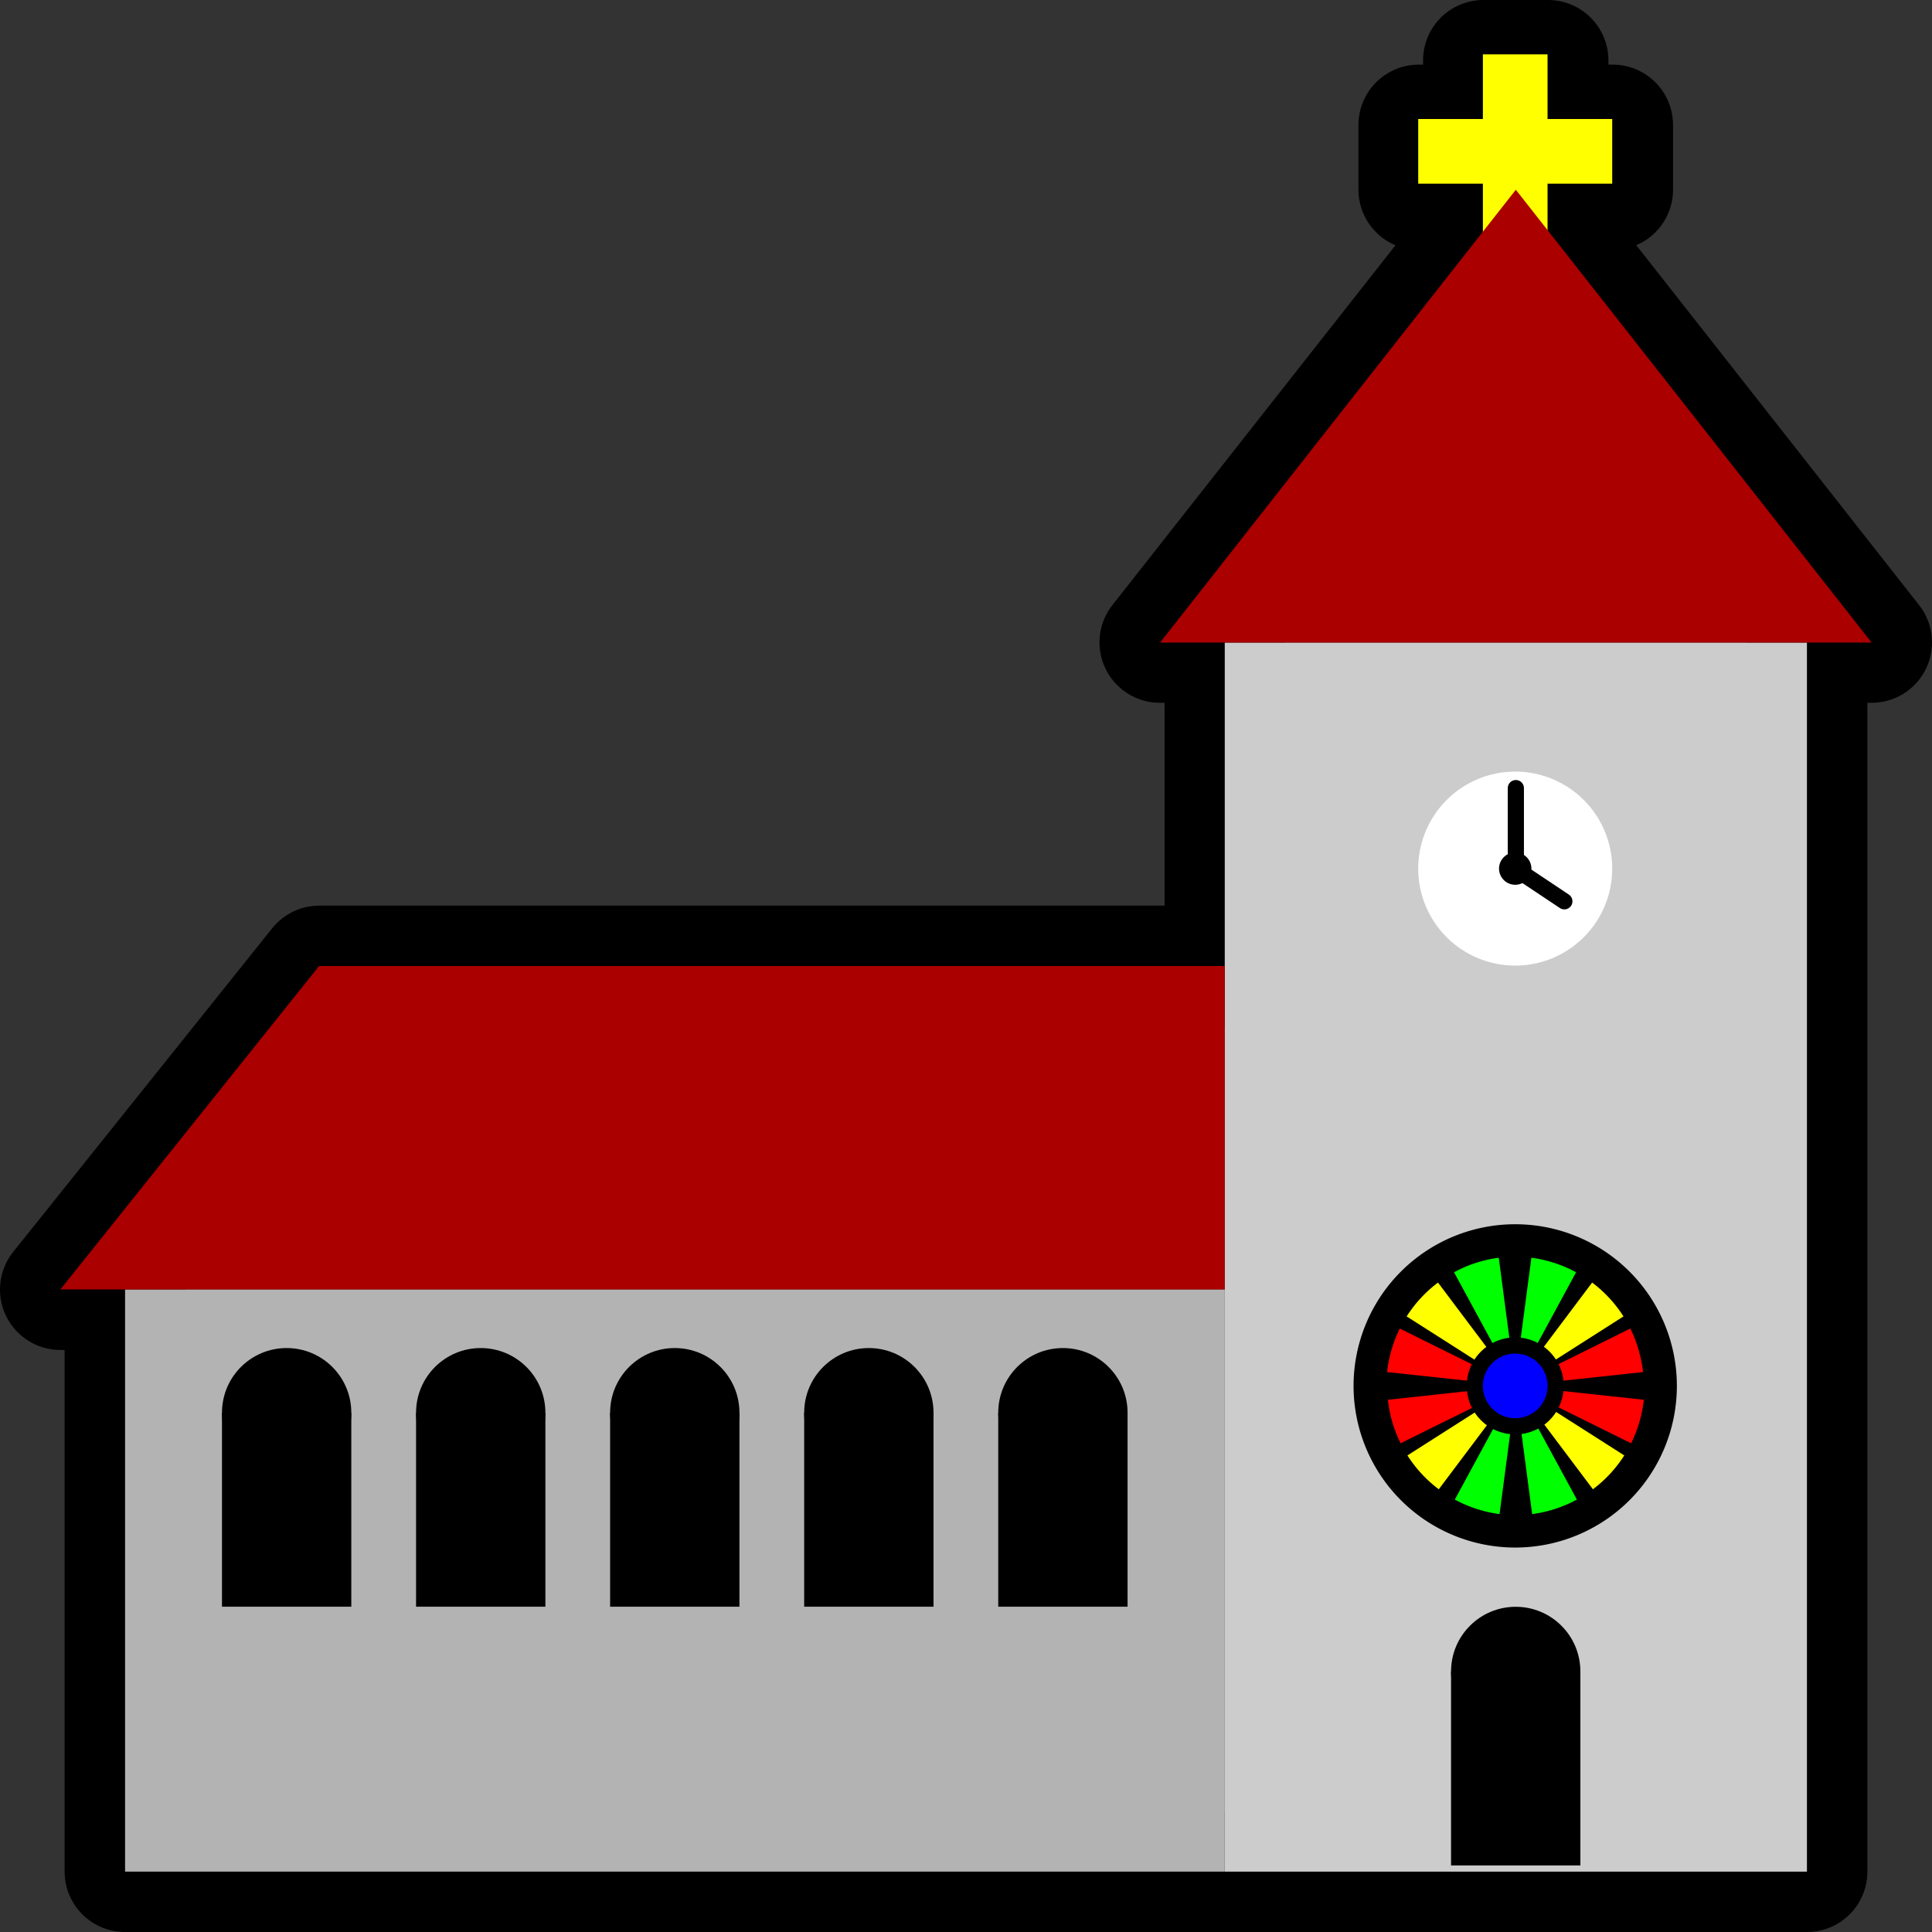 <?xml version="1.0" encoding="UTF-8" standalone="no"?>
<!-- Created with Inkscape (http://www.inkscape.org/) -->

<svg
   xmlns:dc="http://purl.org/dc/elements/1.1/"
   xmlns:cc="http://creativecommons.org/ns#"
   xmlns:rdf="http://www.w3.org/1999/02/22-rdf-syntax-ns#"
   xmlns:svg="http://www.w3.org/2000/svg"
   xmlns="http://www.w3.org/2000/svg"
   xmlns:sodipodi="http://sodipodi.sourceforge.net/DTD/sodipodi-0.dtd"
   xmlns:inkscape="http://www.inkscape.org/namespaces/inkscape"
   width="128"
   height="128"
   id="svg2"
   version="1.1"
   inkscape:version="0.48.3.1 r9886"
   sodipodi:docname="church_128.svg">
  <rect width="100%" height="100%" fill="#333333" stroke="none"/>
  <defs
     id="defs4" />
  <sodipodi:namedview
     id="base"
     pagecolor="#ffffff"
     bordercolor="#666666"
     borderopacity="1.0"
     inkscape:pageopacity="0.0"
     inkscape:pageshadow="2"
     inkscape:zoom="1.979899"
     inkscape:cx="47.869163"
     inkscape:cy="101.42177"
     inkscape:document-units="px"
     inkscape:current-layer="layer1"
     showgrid="true"
     inkscape:window-width="1024"
     inkscape:window-height="576"
     inkscape:window-x="0"
     inkscape:window-y="0"
     inkscape:window-maximized="1"
     showguides="true"
     inkscape:guide-bbox="true">
    <inkscape:grid
       type="xygrid"
       id="grid2985"
       empspacing="4"
       visible="true"
       enabled="true"
       snapvisiblegridlinesonly="true" />
    <sodipodi:guide
       orientation="1,0"
       position="-8,108"
       id="guide4491" />
  </sodipodi:namedview>
  <g
     inkscape:label="Layer 1"
     inkscape:groupmode="layer"
     id="layer1"
     transform="translate(0,-924.362)">
    <path
       style="fill:none;fill-opacity:1;stroke:#000000;stroke-width:8;stroke-miterlimit:4;stroke-dasharray:none;stroke-linejoin:round;stroke-linecap:round"
       d="M 98.281 4 L 98.281 8.281 L 94 8.281 L 94 12.562 L 98.281 12.562 L 98.281 15.312 L 76.844 42.562 L 81.156 42.562 L 81.156 64 L 21.156 64 L 4 85.438 L 8.281 85.438 L 8.281 124 L 81.156 124 L 119.719 124 L 119.719 42.562 L 124 42.562 L 102.562 15.281 L 102.562 12.562 L 106.844 12.562 L 106.844 8.281 L 102.562 8.281 L 102.562 4 L 98.281 4 z "
       transform="translate(0,924.362)"
       id="rect4433-5" />
    <g
       id="g4437"
       transform="matrix(1.071,0,0,1.071,-4.571,-70.597)">
      <rect
         transform="translate(0,924.362)"
         y="8"
         x="96"
         height="12"
         width="4"
         id="rect4433"
         style="fill:#ffff00;fill-opacity:1;stroke:none" />
      <rect
         transform="translate(0,924.362)"
         y="12"
         x="92"
         height="4"
         width="12"
         id="rect4435"
         style="fill:#ffff00;fill-opacity:1;stroke:none" />
    </g>
    <rect
       style="fill:#cccccc;fill-opacity:1;stroke:none"
       id="rect4341"
       width="38.571"
       height="81.429"
       x="81.143"
       y="966.934"
       rx="0"
       ry="0" />
    <rect
       style="fill:#b3b3b3;fill-opacity:1;stroke:none"
       id="rect4343"
       width="72.857"
       height="38.571"
       x="8.286"
       y="1009.791"
       rx="0"
       ry="0" />
    <path
       style="fill:#aa0000;stroke:none"
       d="m 124,966.934 -47.143,0 23.571,-30 z"
       id="path4345"
       inkscape:connector-curvature="0"
       sodipodi:nodetypes="cccc" />
    <path
       style="fill:#aa0000;stroke:none"
       d="m 4,1009.791 17.143,-21.429 60,0 0,21.429 z"
       id="path4347"
       inkscape:connector-curvature="0"
       sodipodi:nodetypes="ccccc" />
    <g
       id="g4487"
       transform="matrix(1.071,0,0,1.071,-2.429,6.546)">
      <path
         transform="translate(0,924.362)"
         style="fill:#000000;fill-opacity:1;stroke:none"
         d="m 24,20 c 0,2.209 -1.791,4 -4,4 -2.209,0 -4,-1.791 -4,-4 0,-2.209 1.791,-4 4,-4 2.209,0 4,1.791 4,4 z"
         id="path4483"
         inkscape:connector-curvature="0" />
      <path
         transform="translate(0,924.362)"
         style="fill:#000000;fill-opacity:1;stroke:none"
         d="m 16,20 8,0 0,12 -8,0 z"
         id="rect4485"
         inkscape:connector-curvature="0" />
    </g>
    <g
       id="g4487-2"
       transform="matrix(1.071,0,0,1.071,10.429,6.546)">
      <path
         transform="translate(0,924.362)"
         style="fill:#000000;fill-opacity:1;stroke:none"
         d="m 24,20 c 0,2.209 -1.791,4 -4,4 -2.209,0 -4,-1.791 -4,-4 0,-2.209 1.791,-4 4,-4 2.209,0 4,1.791 4,4 z"
         id="path4483-9"
         inkscape:connector-curvature="0" />
      <path
         transform="translate(0,924.362)"
         style="fill:#000000;fill-opacity:1;stroke:none"
         d="m 16,20 8,0 0,12 -8,0 z"
         id="rect4485-3"
         inkscape:connector-curvature="0" />
    </g>
    <g
       id="g4487-27"
       transform="matrix(1.071,0,0,1.071,23.286,6.546)">
      <path
         transform="translate(0,924.362)"
         style="fill:#000000;fill-opacity:1;stroke:none"
         d="m 24,20 c 0,2.209 -1.791,4 -4,4 -2.209,0 -4,-1.791 -4,-4 0,-2.209 1.791,-4 4,-4 2.209,0 4,1.791 4,4 z"
         id="path4483-90"
         inkscape:connector-curvature="0" />
      <path
         transform="translate(0,924.362)"
         style="fill:#000000;fill-opacity:1;stroke:none"
         d="m 16,20 8,0 0,12 -8,0 z"
         id="rect4485-4"
         inkscape:connector-curvature="0" />
    </g>
    <g
       id="g4487-21"
       transform="matrix(1.071,0,0,1.071,36.143,6.546)">
      <path
         transform="translate(0,924.362)"
         style="fill:#000000;fill-opacity:1;stroke:none"
         d="m 24,20 c 0,2.209 -1.791,4 -4,4 -2.209,0 -4,-1.791 -4,-4 0,-2.209 1.791,-4 4,-4 2.209,0 4,1.791 4,4 z"
         id="path4483-7"
         inkscape:connector-curvature="0" />
      <path
         transform="translate(0,924.362)"
         style="fill:#000000;fill-opacity:1;stroke:none"
         d="m 16,20 8,0 0,12 -8,0 z"
         id="rect4485-8"
         inkscape:connector-curvature="0" />
    </g>
    <g
       id="g4487-0"
       transform="matrix(1.071,0,0,1.071,49,6.546)">
      <path
         transform="translate(0,924.362)"
         style="fill:#000000;fill-opacity:1;stroke:none"
         d="m 24,20 c 0,2.209 -1.791,4 -4,4 -2.209,0 -4,-1.791 -4,-4 0,-2.209 1.791,-4 4,-4 2.209,0 4,1.791 4,4 z"
         id="path4483-4"
         inkscape:connector-curvature="0" />
      <path
         transform="translate(0,924.362)"
         style="fill:#000000;fill-opacity:1;stroke:none"
         d="m 16,20 8,0 0,12 -8,0 z"
         id="rect4485-9"
         inkscape:connector-curvature="0" />
    </g>
    <g
       id="g4487-8"
       transform="matrix(1.071,0,0,1.071,79,23.688)">
      <path
         transform="translate(0,924.362)"
         style="fill:#000000;fill-opacity:1;stroke:none"
         d="m 24,20 c 0,2.209 -1.791,4 -4,4 -2.209,0 -4,-1.791 -4,-4 0,-2.209 1.791,-4 4,-4 2.209,0 4,1.791 4,4 z"
         id="path4483-2"
         inkscape:connector-curvature="0" />
      <path
         transform="translate(0,924.362)"
         style="fill:#000000;fill-opacity:1;stroke:none"
         d="m 16,20 8,0 0,12 -8,0 z"
         id="rect4485-7"
         inkscape:connector-curvature="0" />
    </g>
    <path
       sodipodi:type="arc"
       style="fill:#000000;fill-opacity:1;stroke:none"
       id="path4695"
       sodipodi:cx="98"
       sodipodi:cy="90"
       sodipodi:rx="10"
       sodipodi:ry="10"
       d="m 108,90 a 10,10 0 1 1 -20,0 10,10 0 1 1 20,0 z"
       transform="matrix(1.071,0,0,1.071,-4.571,919.791)" />
    <path
       sodipodi:type="arc"
       style="color:#000000;fill:#ff0000;fill-opacity:1;fill-rule:nonzero;stroke:none;marker:none;visibility:visible;display:inline;overflow:visible;enable-background:accumulate"
       id="path4717"
       sodipodi:cx="98"
       sodipodi:cy="90"
       sodipodi:rx="8"
       sodipodi:ry="8"
       d="m 105.954,90.858 a 8,8 0 0 1 -0.785,2.692 L 98,90 z"
       transform="matrix(1.071,0,0,1.071,-4.571,919.791)"
       sodipodi:start="0.10751804"
       sodipodi:end="0.45981625" />
    <path
       transform="matrix(1.071,0,0,1.071,-4.571,919.791)"
       sodipodi:type="arc"
       style="fill:#ffff00;fill-opacity:1;stroke:none"
       id="path4717-6"
       sodipodi:cx="98"
       sodipodi:cy="90"
       sodipodi:rx="8"
       sodipodi:ry="8"
       d="m 104.746,94.301 a 8,8 0 0 1 -1.939,2.094 L 98,90 z"
       sodipodi:start="0.56757593"
       sodipodi:end="0.92626002" />
    <path
       transform="matrix(1.071,0,0,1.071,-4.571,919.791)"
       sodipodi:type="arc"
       style="fill:#00ff00;fill-opacity:1;stroke:none"
       id="path4717-6-1"
       sodipodi:cx="98"
       sodipodi:cy="90"
       sodipodi:rx="8"
       sodipodi:ry="8"
       d="m 101.814,97.032 a 8,8 0 0 1 -2.766,0.899 L 98,90 z"
       sodipodi:start="1.0737848"
       sodipodi:end="1.439388" />
    <path
       transform="matrix(-1.071,0,0,1.071,205.429,919.791)"
       sodipodi:type="arc"
       style="color:#000000;fill:#ff0000;fill-opacity:1;fill-rule:nonzero;stroke:none;marker:none;visibility:visible;display:inline;overflow:visible;enable-background:accumulate"
       id="path4717-4"
       sodipodi:cx="98"
       sodipodi:cy="90"
       sodipodi:rx="8"
       sodipodi:ry="8"
       d="m 105.954,90.858 a 8,8 0 0 1 -0.785,2.692 L 98,90 z"
       sodipodi:start="0.10751804"
       sodipodi:end="0.45981625" />
    <path
       transform="matrix(-1.071,0,0,1.071,205.429,919.791)"
       sodipodi:type="arc"
       style="fill:#ffff00;fill-opacity:1;stroke:none"
       id="path4717-6-3"
       sodipodi:cx="98"
       sodipodi:cy="90"
       sodipodi:rx="8"
       sodipodi:ry="8"
       d="m 104.746,94.301 a 8,8 0 0 1 -1.939,2.094 L 98,90 z"
       sodipodi:start="0.56757593"
       sodipodi:end="0.92626002" />
    <path
       transform="matrix(-1.071,0,0,1.071,205.429,919.791)"
       sodipodi:type="arc"
       style="fill:#00ff00;fill-opacity:1;stroke:none"
       id="path4717-6-1-2"
       sodipodi:cx="98"
       sodipodi:cy="90"
       sodipodi:rx="8"
       sodipodi:ry="8"
       d="m 101.814,97.032 a 8,8 0 0 1 -2.766,0.899 L 98,90 z"
       sodipodi:start="1.0737848"
       sodipodi:end="1.439388" />
    <path
       transform="matrix(1.071,0,0,-1.071,-4.623,1112.574)"
       sodipodi:type="arc"
       style="color:#000000;fill:#ff0000;fill-opacity:1;fill-rule:nonzero;stroke:none;marker:none;visibility:visible;display:inline;overflow:visible;enable-background:accumulate"
       id="path4717-2"
       sodipodi:cx="98"
       sodipodi:cy="90"
       sodipodi:rx="8"
       sodipodi:ry="8"
       d="m 105.954,90.858 a 8,8 0 0 1 -0.785,2.692 L 98,90 z"
       sodipodi:start="0.10751804"
       sodipodi:end="0.45981625" />
    <path
       transform="matrix(1.071,0,0,-1.071,-4.623,1112.574)"
       sodipodi:type="arc"
       style="fill:#ffff00;fill-opacity:1;stroke:none"
       id="path4717-6-9"
       sodipodi:cx="98"
       sodipodi:cy="90"
       sodipodi:rx="8"
       sodipodi:ry="8"
       d="m 104.746,94.301 a 8,8 0 0 1 -1.939,2.094 L 98,90 z"
       sodipodi:start="0.56757593"
       sodipodi:end="0.92626002" />
    <path
       transform="matrix(1.071,0,0,-1.071,-4.623,1112.574)"
       sodipodi:type="arc"
       style="fill:#00ff00;fill-opacity:1;stroke:none"
       id="path4717-6-1-4"
       sodipodi:cx="98"
       sodipodi:cy="90"
       sodipodi:rx="8"
       sodipodi:ry="8"
       d="m 101.814,97.032 a 8,8 0 0 1 -2.766,0.899 L 98,90 z"
       sodipodi:start="1.0737848"
       sodipodi:end="1.439388" />
    <path
       transform="matrix(-1.071,0,0,-1.071,205.377,1112.574)"
       sodipodi:type="arc"
       style="color:#000000;fill:#ff0000;fill-opacity:1;fill-rule:nonzero;stroke:none;marker:none;visibility:visible;display:inline;overflow:visible;enable-background:accumulate"
       id="path4717-4-9"
       sodipodi:cx="98"
       sodipodi:cy="90"
       sodipodi:rx="8"
       sodipodi:ry="8"
       d="m 105.954,90.858 a 8,8 0 0 1 -0.785,2.692 L 98,90 z"
       sodipodi:start="0.10751804"
       sodipodi:end="0.45981625" />
    <path
       transform="matrix(-1.071,0,0,-1.071,205.377,1112.574)"
       sodipodi:type="arc"
       style="fill:#ffff00;fill-opacity:1;stroke:none"
       id="path4717-6-3-5"
       sodipodi:cx="98"
       sodipodi:cy="90"
       sodipodi:rx="8"
       sodipodi:ry="8"
       d="m 104.746,94.301 a 8,8 0 0 1 -1.939,2.094 L 98,90 z"
       sodipodi:start="0.56757593"
       sodipodi:end="0.92626002" />
    <path
       transform="matrix(-1.071,0,0,-1.071,205.377,1112.574)"
       sodipodi:type="arc"
       style="fill:#00ff00;fill-opacity:1;stroke:none"
       id="path4717-6-1-2-3"
       sodipodi:cx="98"
       sodipodi:cy="90"
       sodipodi:rx="8"
       sodipodi:ry="8"
       d="m 101.814,97.032 a 8,8 0 0 1 -2.766,0.899 L 98,90 z"
       sodipodi:start="1.0737848"
       sodipodi:end="1.439388" />
    <path
       sodipodi:type="arc"
       style="color:#000000;fill:#000000;fill-opacity:1;fill-rule:nonzero;stroke:none;stroke-width:8;marker:none;visibility:visible;display:inline;overflow:visible;enable-background:accumulate"
       id="path4838"
       sodipodi:cx="98"
       sodipodi:cy="90"
       sodipodi:rx="3"
       sodipodi:ry="3"
       d="m 101,90 a 3,3 0 1 1 -6,0 3,3 0 1 1 6,0 z"
       transform="matrix(1.071,0,0,1.071,-4.571,919.791)" />
    <path
       sodipodi:type="arc"
       style="color:#000000;fill:#0000ff;fill-opacity:1;fill-rule:nonzero;stroke:none;stroke-width:8;marker:none;visibility:visible;display:inline;overflow:visible;enable-background:accumulate"
       id="path4840"
       sodipodi:cx="98"
       sodipodi:cy="90"
       sodipodi:rx="2"
       sodipodi:ry="2"
       d="m 100,90 a 2,2 0 1 1 -4,0 2,2 0 1 1 4,0 z"
       transform="matrix(1.071,0,0,1.071,-4.571,919.791)" />
    <path
       sodipodi:type="arc"
       style="color:#000000;fill:#ffffff;fill-opacity:1;fill-rule:nonzero;stroke:none;stroke-width:8;marker:none;visibility:visible;display:inline;overflow:visible;enable-background:accumulate"
       id="path4846"
       sodipodi:cx="98"
       sodipodi:cy="58"
       sodipodi:rx="6"
       sodipodi:ry="6"
       d="m 104,58 a 6,6 0 1 1 -12,0 6,6 0 1 1 12,0 z"
       transform="matrix(1.071,0,0,1.071,-4.571,919.791)" />
    <path
       sodipodi:type="arc"
       style="color:#000000;fill:#000000;fill-opacity:1;fill-rule:nonzero;stroke:none;stroke-width:8;marker:none;visibility:visible;display:inline;overflow:visible;enable-background:accumulate"
       id="path4852"
       sodipodi:cx="98"
       sodipodi:cy="58"
       sodipodi:rx="1"
       sodipodi:ry="1"
       d="m 99,58 a 1,1 0 1 1 -2,0 1,1 0 1 1 2,0 z"
       transform="matrix(1.071,0,0,1.071,-4.571,919.791)" />
    <path
       style="fill:none;stroke:#000000;stroke-width:1.071px;stroke-linecap:round;stroke-linejoin:miter;stroke-opacity:1"
       d="m 100.429,976.576 0,5.357 3.214,2.143"
       id="path4854"
       inkscape:connector-curvature="0" />
  </g>
</svg>
